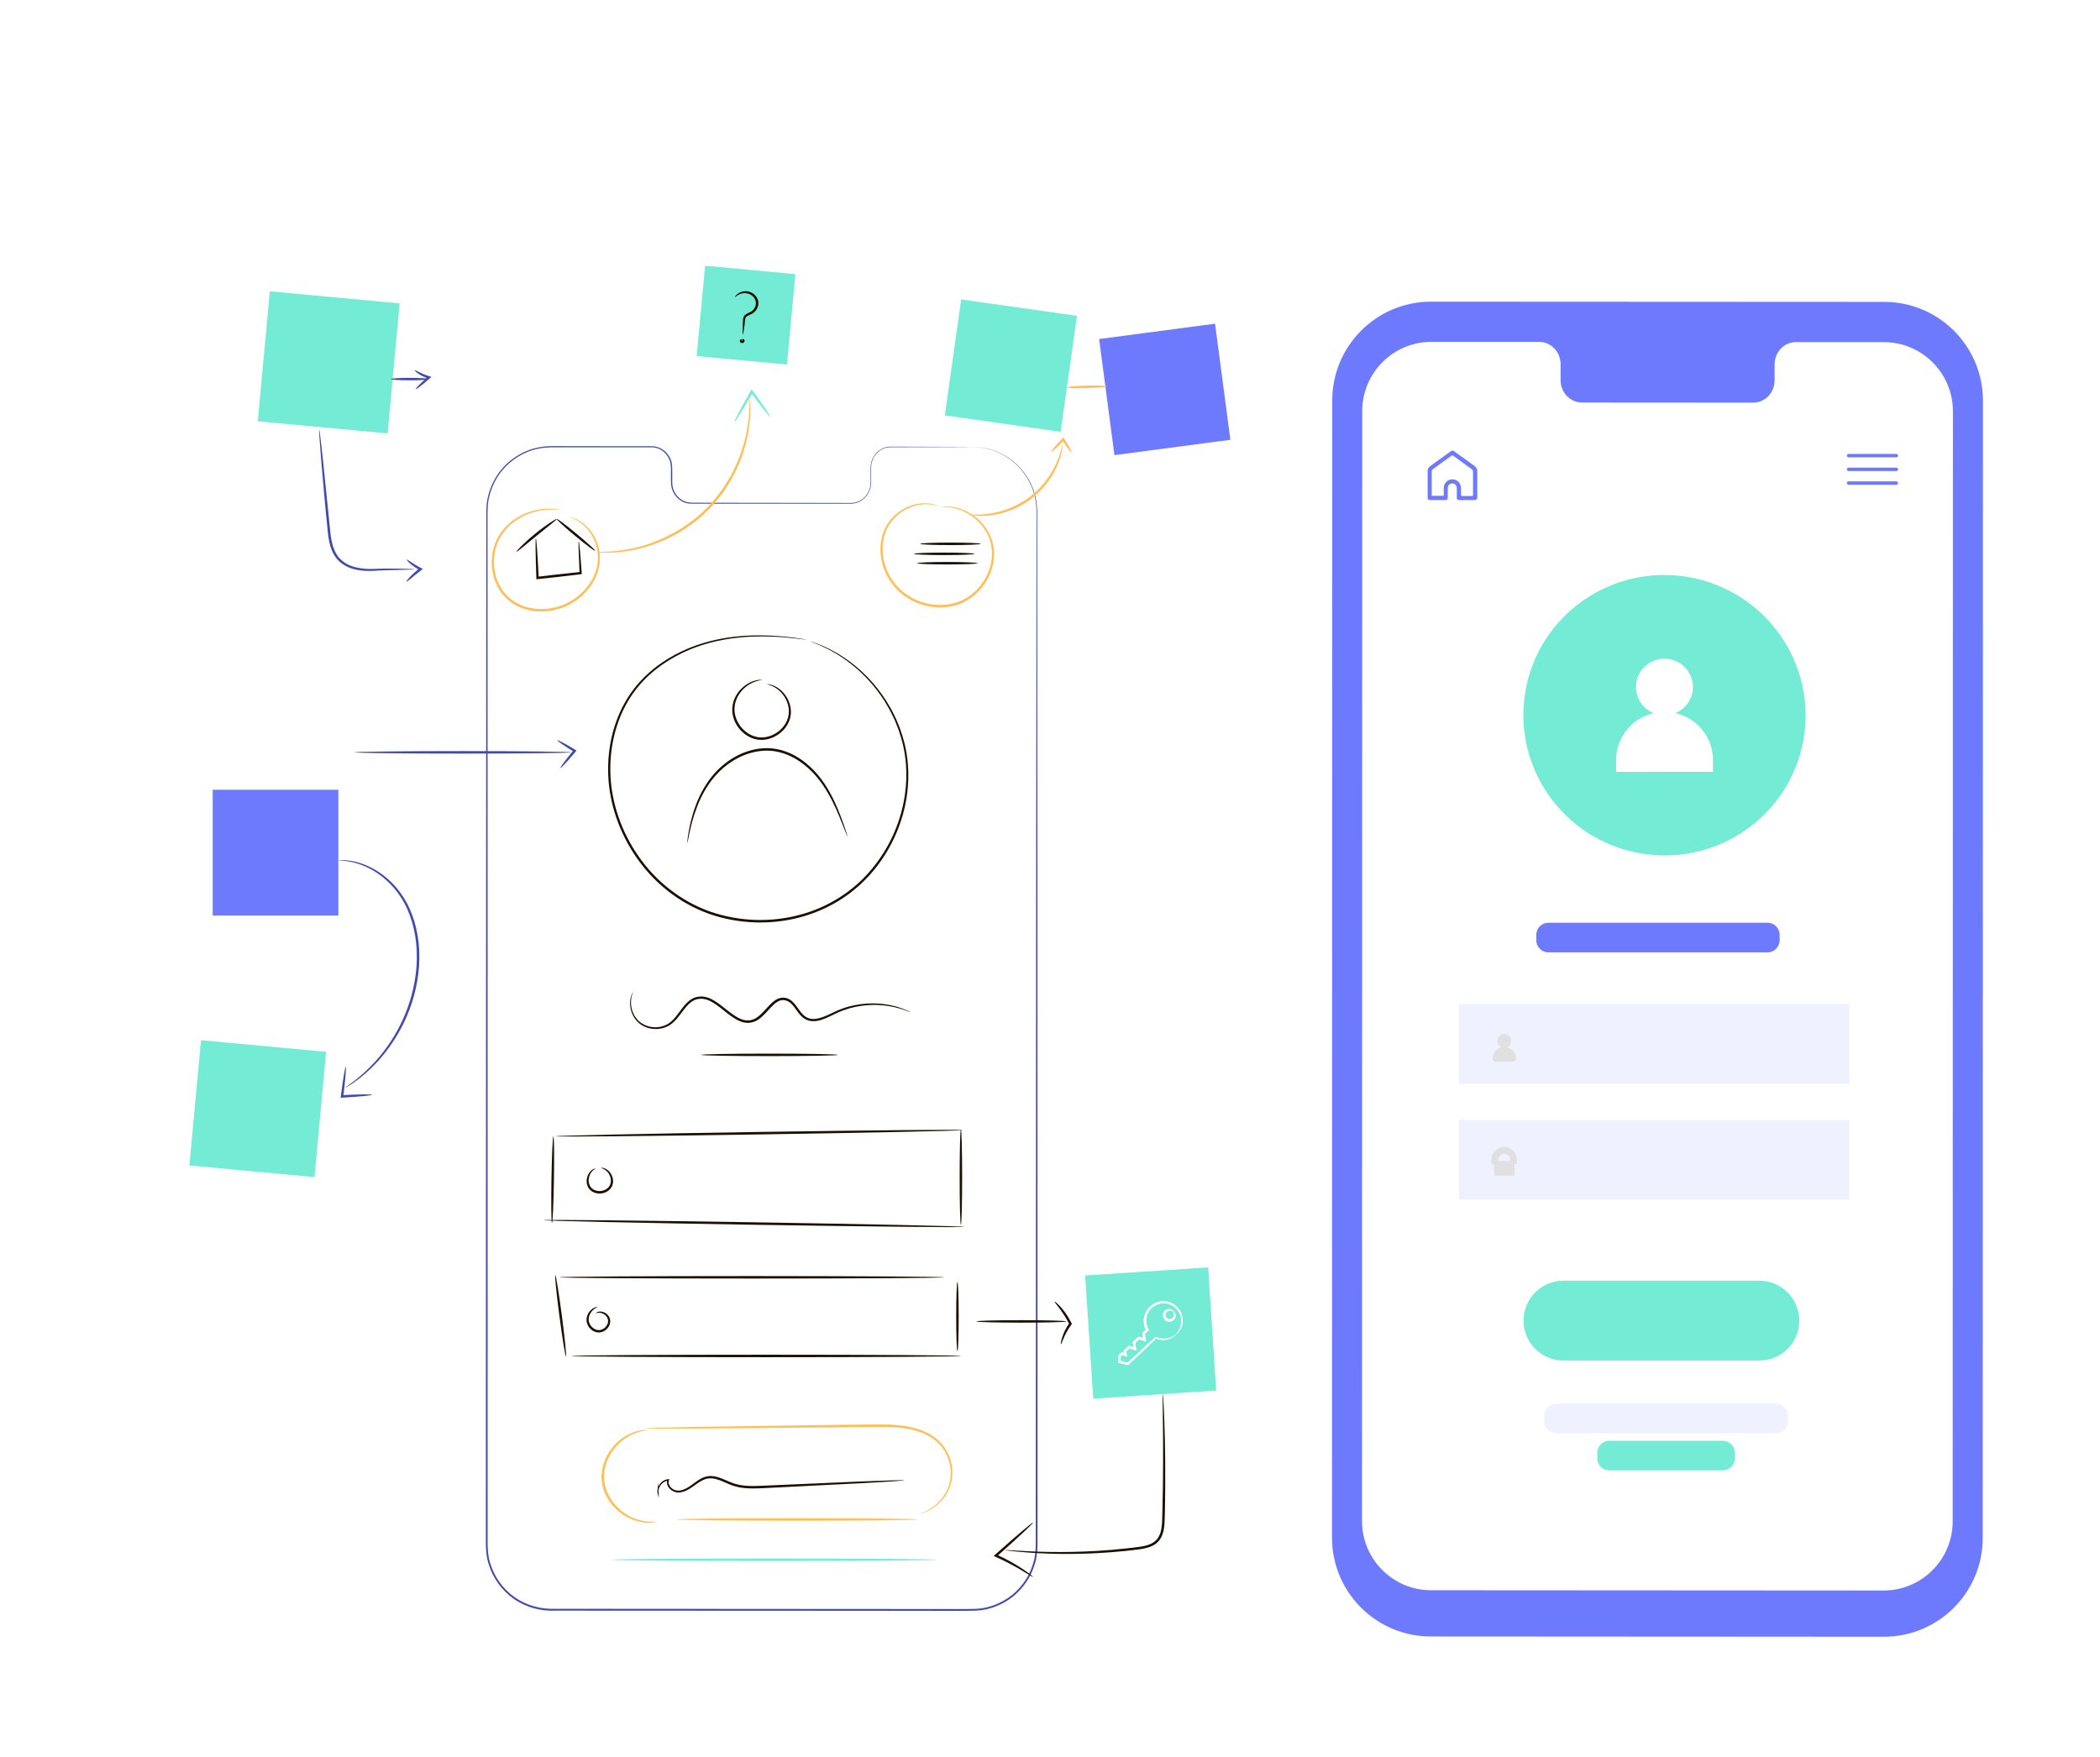 <?xml version="1.0" encoding="UTF-8"?>
<svg width="594px" height="497px" viewBox="0 0 594 497" version="1.1" xmlns="http://www.w3.org/2000/svg" xmlns:xlink="http://www.w3.org/1999/xlink">
    <title>ui-ux</title>
    <defs>
        <filter x="-11.4%" y="-14.1%" width="122.8%" height="128.2%" filterUnits="objectBoundingBox" id="filter-1">
            <feOffset dx="10" dy="10" in="SourceAlpha" result="shadowOffsetOuter1"></feOffset>
            <feGaussianBlur stdDeviation="10" in="shadowOffsetOuter1" result="shadowBlurOuter1"></feGaussianBlur>
            <feColorMatrix values="0 0 0 0 0   0 0 0 0 0   0 0 0 0 0  0 0 0 0.15 0" type="matrix" in="shadowBlurOuter1" result="shadowMatrixOuter1"></feColorMatrix>
            <feMerge>
                <feMergeNode in="shadowMatrixOuter1"></feMergeNode>
                <feMergeNode in="SourceGraphic"></feMergeNode>
            </feMerge>
        </filter>
        <filter id="filter-2">
            <feColorMatrix in="SourceGraphic" type="matrix" values="0 0 0 0 1 0 0 0 0 1 0 0 0 0 1 0 0 0 1 0"></feColorMatrix>
        </filter>
        <filter id="filter-3">
            <feColorMatrix in="SourceGraphic" type="matrix" values="0 0 0 0 1 0 0 0 0 1 0 0 0 0 1 0 0 0 1 0"></feColorMatrix>
        </filter>
        <filter id="filter-4">
            <feColorMatrix in="SourceGraphic" type="matrix" values="0 0 0 0 0.255 0 0 0 0 0.294 0 0 0 0 0.678 0 0 0 1 0"></feColorMatrix>
        </filter>
        <filter id="filter-5">
            <feColorMatrix in="SourceGraphic" type="matrix" values="0 0 0 0 0.255 0 0 0 0 0.294 0 0 0 0 0.678 0 0 0 1 0"></feColorMatrix>
        </filter>
        <filter id="filter-6">
            <feColorMatrix in="SourceGraphic" type="matrix" values="0 0 0 0 0.255 0 0 0 0 0.294 0 0 0 0 0.678 0 0 0 1 0"></feColorMatrix>
        </filter>
        <filter id="filter-7">
            <feColorMatrix in="SourceGraphic" type="matrix" values="0 0 0 0 0.255 0 0 0 0 0.294 0 0 0 0 0.678 0 0 0 1 0"></feColorMatrix>
        </filter>
        <filter id="filter-8">
            <feColorMatrix in="SourceGraphic" type="matrix" values="0 0 0 0 0.255 0 0 0 0 0.294 0 0 0 0 0.678 0 0 0 1 0"></feColorMatrix>
        </filter>
        <filter id="filter-9">
            <feColorMatrix in="SourceGraphic" type="matrix" values="0 0 0 0 0.455 0 0 0 0 0.922 0 0 0 0 0.835 0 0 0 1 0"></feColorMatrix>
        </filter>
        <filter id="filter-10">
            <feColorMatrix in="SourceGraphic" type="matrix" values="0 0 0 0 0.255 0 0 0 0 0.294 0 0 0 0 0.678 0 0 0 1 0"></feColorMatrix>
        </filter>
        <filter id="filter-11">
            <feColorMatrix in="SourceGraphic" type="matrix" values="0 0 0 0 1 0 0 0 0 1 0 0 0 0 1 0 0 0 1 0"></feColorMatrix>
        </filter>
        <filter id="filter-12">
            <feColorMatrix in="SourceGraphic" type="matrix" values="0 0 0 0 0.255 0 0 0 0 0.294 0 0 0 0 0.678 0 0 0 1 0"></feColorMatrix>
        </filter>
        <filter id="filter-13">
            <feColorMatrix in="SourceGraphic" type="matrix" values="0 0 0 0 0.255 0 0 0 0 0.294 0 0 0 0 0.678 0 0 0 1 0"></feColorMatrix>
        </filter>
        <filter id="filter-14">
            <feColorMatrix in="SourceGraphic" type="matrix" values="0 0 0 0 0.455 0 0 0 0 0.922 0 0 0 0 0.835 0 0 0 1 0"></feColorMatrix>
        </filter>
        <filter id="filter-15">
            <feColorMatrix in="SourceGraphic" type="matrix" values="0 0 0 0 0.455 0 0 0 0 0.922 0 0 0 0 0.835 0 0 0 1 0"></feColorMatrix>
        </filter>
    </defs>
    <g id="Home" stroke="none" stroke-width="1" fill="none" fill-rule="evenodd">
        <g id="Desktop-HD-Copy-6" transform="translate(-745, -2198)">
            <g id="ui-ux" filter="url(#filter-1)" transform="translate(788, 2241)">
                <g id="Device" transform="translate(323, 32)">
                    <path d="M156.892,378.039 L28.684,377.962 C13.261,377.951 0.768,365.435 0.768,350.008 L0.834,28.294 C0.834,12.856 13.349,0.341 28.783,0.341 L156.98,0.407 C172.403,0.418 184.896,12.933 184.896,28.371 L184.83,350.085 C184.83,365.534 172.315,378.039 156.892,378.039 Z" id="Path" fill="#6D7AFD" fill-rule="nonzero"></path>
                    <path d="M156.848,11.79 L131.995,11.779 C128.657,11.779 125.957,14.603 125.957,18.086 L125.957,22.602 C125.957,26.085 123.256,28.92 119.919,28.909 L71.464,28.876 C68.127,28.876 65.426,26.041 65.426,22.558 L65.426,18.042 C65.426,14.559 62.726,11.724 59.389,11.724 L50.651,11.724 L28.893,11.713 C18.091,11.702 9.32,20.47 9.32,31.283 L9.254,345.306 C9.254,356.118 18.003,364.886 28.805,364.886 L156.76,364.963 C167.562,364.974 176.322,356.206 176.333,345.394 L176.399,31.37 C176.399,20.558 167.65,11.79 156.848,11.79 Z" id="Path" fill="#FFFFFF" fill-rule="nonzero"></path>
                    <g id="Group" transform="translate(27.444, 41.754)">
                        <rect id="Rectangle" fill="#EFF1FF" fill-rule="nonzero" x="9.243" y="157.303" width="110.446" height="22.58"></rect>
                        <rect id="Rectangle" fill="#EFF1FF" fill-rule="nonzero" x="9.243" y="190.069" width="110.446" height="22.58"></rect>
                        <path d="M94.21,258.15 L38.773,258.15 C32.549,258.15 27.488,253.095 27.488,246.854 L27.488,246.854 C27.488,240.613 32.538,235.559 38.773,235.559 L94.21,235.559 C100.445,235.559 105.495,240.613 105.495,246.854 L105.495,246.854 C105.495,253.095 100.445,258.15 94.21,258.15 Z" id="Path" fill="#74EBD5" fill-rule="nonzero"></path>
                        <g filter="url(#filter-2)">
                            <g transform="translate(18.662, 164.818)">
                                <path d="M5.829,8.746 L0.955,8.746 C0.472,8.746 0.088,8.362 0.088,7.878 L0.088,7.878 C0.088,6.076 1.548,4.626 3.337,4.626 L3.447,4.626 C5.247,4.626 6.696,6.087 6.696,7.878 L6.696,7.878 C6.696,8.362 6.312,8.746 5.829,8.746 Z" id="Path" fill="#E0E0E0" fill-rule="nonzero"></path>
                                <path d="M5.335,2.912 C5.335,3.989 4.468,4.857 3.392,4.857 C2.316,4.857 1.449,3.989 1.449,2.912 C1.449,1.835 2.316,0.967 3.392,0.967 C4.468,0.967 5.335,1.835 5.335,2.912 Z" id="Path" fill="#E0E0E0" fill-rule="nonzero"></path>
                            </g>
                        </g>
                        <g filter="url(#filter-3)">
                            <g transform="translate(17.564, 197.683)">
                                <rect id="Rectangle" fill="#E0E0E0" fill-rule="nonzero" x="1.581" y="4.032" width="5.818" height="4.12"></rect>
                                <path d="M8.058,4.911 L6.104,4.911 L6.104,3.637 C6.104,2.725 5.368,1.989 4.457,1.989 C3.546,1.989 2.81,2.725 2.81,3.637 L2.81,4.911 L0.856,4.911 L0.856,3.637 C0.856,1.648 2.47,0.033 4.457,0.033 C6.444,0.033 8.058,1.648 8.058,3.637 L8.058,4.911 Z" id="Path" fill="#E0E0E0" fill-rule="nonzero"></path>
                            </g>
                        </g>
                        <path d="M14.414,10.23 C14.414,11.46 14.414,12.702 14.414,13.933 C14.414,14.493 14.194,14.713 13.645,14.713 C12.218,14.713 10.791,14.713 9.364,14.713 C8.837,14.713 8.628,14.493 8.628,13.977 C8.628,13.087 8.639,12.186 8.617,11.296 C8.595,10.318 7.673,9.724 6.795,10.131 C6.29,10.362 6.071,10.79 6.071,11.34 C6.071,12.186 6.071,13.021 6.071,13.867 C6.071,14.537 5.884,14.713 5.214,14.713 C3.864,14.713 2.514,14.713 1.164,14.713 C0.571,14.713 0.373,14.526 0.373,13.933 C0.373,11.493 0.373,9.054 0.373,6.615 C0.373,5.955 0.615,5.45 1.153,5.065 C3.085,3.681 4.995,2.285 6.927,0.901 C7.278,0.648 7.498,0.648 7.86,0.901 C9.781,2.285 11.702,3.681 13.634,5.065 C14.172,5.45 14.425,5.955 14.414,6.615 C14.403,7.823 14.414,9.021 14.414,10.23 Z M1.537,13.504 C2.679,13.504 3.787,13.504 4.929,13.504 C4.929,12.757 4.918,12.043 4.929,11.318 C4.94,9.922 6.016,8.845 7.366,8.845 C8.716,8.845 9.792,9.922 9.814,11.318 C9.825,11.933 9.836,12.559 9.814,13.174 C9.803,13.471 9.88,13.581 10.198,13.57 C11.076,13.548 11.966,13.559 12.844,13.559 C12.954,13.559 13.074,13.548 13.217,13.537 C13.217,13.372 13.217,13.24 13.217,13.098 C13.217,10.988 13.206,8.878 13.217,6.769 C13.217,6.395 13.107,6.153 12.8,5.944 C11.054,4.692 9.32,3.428 7.575,2.154 C7.421,2.044 7.311,2.033 7.157,2.143 C5.401,3.417 3.634,4.692 1.877,5.955 C1.625,6.131 1.515,6.34 1.526,6.648 C1.537,8.812 1.526,10.977 1.526,13.131 C1.537,13.262 1.537,13.372 1.537,13.504 Z" id="Shape" fill="#6D7AFD" fill-rule="nonzero"></path>
                        <path d="M132.961,2.626 L119.436,2.626 C119.173,2.626 118.953,2.406 118.953,2.143 L118.953,2.143 C118.953,1.879 119.173,1.659 119.436,1.659 L132.961,1.659 C133.224,1.659 133.444,1.879 133.444,2.143 L133.444,2.143 C133.433,2.406 133.224,2.626 132.961,2.626 Z" id="Path" fill="#6D7AFD" fill-rule="nonzero"></path>
                        <path d="M132.961,6.505 L119.436,6.505 C119.173,6.505 118.953,6.285 118.953,6.021 L118.953,6.021 C118.953,5.758 119.173,5.538 119.436,5.538 L132.961,5.538 C133.224,5.538 133.444,5.758 133.444,6.021 L133.444,6.021 C133.433,6.285 133.224,6.505 132.961,6.505 Z" id="Path" fill="#6D7AFD" fill-rule="nonzero"></path>
                        <path d="M132.961,10.384 L119.436,10.384 C119.173,10.384 118.953,10.164 118.953,9.9 L118.953,9.9 C118.953,9.636 119.173,9.417 119.436,9.417 L132.961,9.417 C133.224,9.417 133.444,9.636 133.444,9.9 L133.444,9.9 C133.433,10.164 133.224,10.384 132.961,10.384 Z" id="Path" fill="#6D7AFD" fill-rule="nonzero"></path>
                    </g>
                    <path d="M123.959,184.421 L61.969,184.421 C60.08,184.421 58.544,182.883 58.544,180.993 L58.544,179.476 C58.544,177.586 60.08,176.048 61.969,176.048 L123.959,176.048 C125.847,176.048 127.384,177.586 127.384,179.476 L127.384,180.993 C127.384,182.872 125.836,184.421 123.959,184.421 Z" id="Path" fill="#6D7AFD" fill-rule="nonzero"></path>
                    <path d="M111.302,330.966 L79.214,330.966 C77.326,330.966 75.789,329.428 75.789,327.538 L75.789,326.022 C75.789,324.132 77.326,322.594 79.214,322.594 L111.302,322.594 C113.19,322.594 114.727,324.132 114.727,326.022 L114.727,327.538 C114.727,329.428 113.19,330.966 111.302,330.966 Z" id="Path" fill="#74EBD5" fill-rule="nonzero"></path>
                    <path d="M126.308,320.484 L64.219,320.484 C62.331,320.484 60.794,318.946 60.794,317.056 L60.794,315.539 C60.794,313.649 62.331,312.111 64.219,312.111 L126.319,312.111 C128.207,312.111 129.744,313.649 129.744,315.539 L129.744,317.056 C129.733,318.935 128.196,320.484 126.308,320.484 Z" id="Path" fill="#EFF1FF" fill-rule="nonzero"></path>
                </g>
                <g id="Prototyping" transform="translate(0, 22)">
                    <g id="Group" transform="translate(83.527, 50.631)">
                        <g>
                            <g fill-rule="nonzero" id="Path">
                                <path d="M138.545,0.814 L115.4,0.792 C112.3,0.792 109.783,3.423 109.783,6.67 L109.783,10.875 C109.783,14.122 107.267,16.752 104.167,16.752 L59.052,16.73 C55.952,16.73 53.436,14.089 53.436,10.842 L53.436,6.637 C53.436,3.39 50.919,0.748 47.819,0.748 L39.675,0.748 L19.42,0.737 C9.364,0.726 1.198,8.893 1.198,18.975 L1.143,311.521 C1.143,321.592 9.287,329.759 19.343,329.759 L138.48,329.825 C148.536,329.836 156.702,321.669 156.702,311.587 L156.757,19.041 C156.746,8.981 148.602,0.814 138.545,0.814 Z" fill="#FFFFFF"></path>
                                <path d="M138.545,0.814 C138.545,0.814 138.754,0.814 139.172,0.837 C139.579,0.881 140.216,0.825 141.018,0.98 C142.634,1.167 145.085,1.695 147.854,3.346 C149.25,4.138 150.668,5.272 152.009,6.714 C153.35,8.167 154.592,9.983 155.482,12.162 C156.383,14.331 156.867,16.862 156.845,19.57 C156.845,22.266 156.856,25.128 156.856,28.166 C156.867,52.469 156.889,87.624 156.921,131.067 C156.932,174.51 156.932,226.242 156.943,283.685 C156.943,290.862 156.943,298.137 156.943,305.489 C156.943,307.327 156.943,309.177 156.943,311.026 C156.921,312.875 156.801,314.79 156.251,316.584 C155.724,318.389 154.976,320.15 153.921,321.724 C152.866,323.298 151.591,324.718 150.129,325.94 C147.173,328.317 143.458,329.836 139.612,330.023 C135.798,330.133 132.006,330.056 128.171,330.078 C120.51,330.078 112.784,330.067 104.981,330.067 C89.374,330.056 73.493,330.056 57.381,330.045 C49.325,330.045 41.203,330.034 33.037,330.034 C28.949,330.034 24.849,330.034 20.739,330.023 C16.607,330.232 12.331,329.143 8.88,326.743 C5.418,324.366 2.858,320.756 1.66,316.76 C1.022,314.768 0.901,312.644 0.901,310.585 C0.901,308.527 0.901,306.48 0.901,304.433 C0.901,296.244 0.901,288.121 0.912,280.042 C0.912,263.895 0.923,247.991 0.923,232.361 C0.934,201.102 0.945,170.944 0.956,142.217 C0.967,113.489 0.978,86.193 1,60.647 C1.011,47.879 1.011,35.54 1.022,23.686 C1.022,22.2 1.022,20.726 1.022,19.262 C1.033,18.524 1.088,17.787 1.121,17.049 C1.253,16.323 1.308,15.585 1.495,14.881 C2.165,12.03 3.484,9.356 5.33,7.154 C7.188,4.964 9.518,3.236 12.089,2.102 C14.65,0.947 17.464,0.539 20.189,0.571 C25.608,0.583 30.905,0.583 36.06,0.594 C38.642,0.594 41.181,0.605 43.698,0.605 C44.951,0.605 46.204,0.605 47.435,0.605 C48.688,0.539 49.996,0.892 51.018,1.607 C52.051,2.333 52.842,3.368 53.249,4.535 C53.71,5.701 53.6,6.967 53.622,8.134 C53.622,8.728 53.622,9.323 53.622,9.906 C53.622,10.5 53.6,11.084 53.677,11.645 C53.82,12.779 54.293,13.857 55.04,14.694 C55.765,15.552 56.755,16.158 57.821,16.422 C58.359,16.554 58.898,16.598 59.458,16.587 C60.019,16.587 60.579,16.587 61.14,16.587 C63.371,16.587 65.558,16.598 67.712,16.598 C76.329,16.609 84.341,16.62 91.726,16.631 C95.419,16.642 98.947,16.642 102.31,16.653 C103.145,16.642 103.992,16.686 104.794,16.62 C105.596,16.532 106.354,16.257 107.025,15.839 C108.366,15.002 109.267,13.626 109.575,12.162 C109.74,11.436 109.718,10.687 109.718,9.95 C109.718,9.213 109.718,8.486 109.718,7.771 C109.729,7.055 109.685,6.34 109.816,5.646 C109.937,4.953 110.168,4.293 110.509,3.687 C111.168,2.488 112.234,1.585 113.421,1.112 C114.619,0.594 115.894,0.748 117.037,0.726 C121.708,0.737 125.654,0.748 128.852,0.759 C132.039,0.77 134.479,0.781 136.117,0.792 C137.71,0.792 138.545,0.814 138.545,0.814 C138.545,0.814 137.71,0.837 136.073,0.837 C134.435,0.837 131.995,0.848 128.808,0.859 C125.61,0.859 121.664,0.87 116.993,0.881 C115.828,0.903 114.586,0.759 113.432,1.266 C112.289,1.717 111.256,2.609 110.619,3.775 C110.3,4.359 110.069,4.997 109.959,5.668 C109.838,6.34 109.882,7.044 109.871,7.76 C109.871,8.475 109.871,9.202 109.871,9.939 C109.871,10.665 109.904,11.436 109.729,12.195 C109.41,13.703 108.476,15.134 107.091,16.004 C106.398,16.444 105.607,16.73 104.772,16.829 C103.926,16.906 103.112,16.851 102.266,16.862 C98.903,16.862 95.364,16.862 91.682,16.862 C84.297,16.862 76.285,16.862 67.668,16.873 C65.514,16.873 63.327,16.873 61.096,16.873 C60.535,16.873 59.975,16.873 59.414,16.873 C58.854,16.884 58.26,16.851 57.7,16.708 C56.568,16.433 55.524,15.784 54.754,14.881 C53.974,13.989 53.468,12.856 53.315,11.667 C53.238,11.062 53.26,10.467 53.249,9.884 C53.249,9.29 53.249,8.706 53.249,8.112 C53.238,6.923 53.337,5.723 52.897,4.623 C52.512,3.511 51.754,2.532 50.787,1.849 C49.809,1.167 48.611,0.848 47.391,0.914 C46.149,0.914 44.907,0.914 43.654,0.914 C41.137,0.914 38.598,0.914 36.016,0.914 C30.861,0.914 25.564,0.914 20.145,0.914 C17.453,0.881 14.716,1.288 12.199,2.421 C9.694,3.533 7.408,5.239 5.583,7.385 C3.781,9.543 2.495,12.162 1.835,14.958 C1.649,15.651 1.594,16.378 1.473,17.082 C1.44,17.809 1.385,18.524 1.374,19.251 C1.374,20.715 1.374,22.189 1.374,23.675 C1.374,35.529 1.374,47.868 1.385,60.636 C1.385,86.182 1.385,113.478 1.396,142.206 C1.396,170.933 1.396,201.091 1.396,232.35 C1.396,247.98 1.396,263.884 1.396,280.031 C1.396,288.099 1.396,296.233 1.396,304.422 C1.396,306.469 1.396,308.516 1.396,310.574 C1.396,312.622 1.506,314.647 2.132,316.595 C3.297,320.48 5.781,323.992 9.155,326.303 C12.529,328.636 16.629,329.693 20.728,329.495 C24.838,329.495 28.938,329.495 33.026,329.506 C41.192,329.506 49.314,329.517 57.37,329.517 C73.482,329.528 89.363,329.539 104.97,329.55 C112.773,329.561 120.51,329.561 128.16,329.561 C131.984,329.539 135.82,329.627 139.579,329.517 C143.326,329.33 146.931,327.855 149.811,325.543 C151.239,324.355 152.481,322.968 153.503,321.438 C154.537,319.908 155.262,318.191 155.767,316.43 C156.317,314.669 156.427,312.831 156.449,310.993 C156.449,309.144 156.449,307.305 156.449,305.456 C156.449,298.104 156.46,290.829 156.46,283.652 C156.493,226.209 156.526,174.477 156.548,131.034 C156.592,87.591 156.625,52.436 156.647,28.133 C156.647,25.095 156.658,22.233 156.658,19.537 C156.691,16.851 156.218,14.342 155.328,12.195 C154.449,10.038 153.229,8.233 151.91,6.78 C150.58,5.338 149.184,4.205 147.799,3.412 C145.063,1.761 142.623,1.222 141.018,1.013 C140.216,0.848 139.59,0.892 139.183,0.848 C138.754,0.825 138.545,0.814 138.545,0.814 Z" fill="#414BAD"></path>
                            </g>
                            <g filter="url(#filter-4)">
                                <g transform="translate(121.895, 27.517)">
                                    <path d="M18.992,0.704 C18.992,0.903 15.156,1.057 10.419,1.057 C5.682,1.057 1.847,0.903 1.847,0.704 C1.847,0.506 5.682,0.352 10.419,0.352 C15.156,0.352 18.992,0.506 18.992,0.704 Z" id="Path" fill="#1E0F00" fill-rule="nonzero"></path>
                                    <path d="M17.233,3.533 C17.233,3.731 13.397,3.885 8.661,3.885 C3.924,3.885 0.088,3.731 0.088,3.533 C0.088,3.335 3.924,3.181 8.661,3.181 C13.386,3.181 17.233,3.346 17.233,3.533 Z" id="Path" fill="#1E0F00" fill-rule="nonzero"></path>
                                    <path d="M18.112,6.186 C18.112,6.384 14.277,6.538 9.54,6.538 C4.803,6.538 0.967,6.384 0.967,6.186 C0.967,5.988 4.803,5.834 9.54,5.834 C14.277,5.845 18.112,5.999 18.112,6.186 Z" id="Path" fill="#1E0F00" fill-rule="nonzero"></path>
                                </g>
                            </g>
                            <g filter="url(#filter-5)">
                                <g transform="translate(35.169, 53.933)">
                                    <path d="M57.447,1.871 C57.447,1.871 57.667,1.926 58.084,2.069 C58.535,2.223 59.151,2.443 59.942,2.719 C60.744,3.049 61.722,3.478 62.876,4.017 C63.986,4.623 65.305,5.283 66.668,6.208 C69.427,8.002 72.592,10.566 75.636,14.144 C77.12,15.96 78.637,17.974 79.933,20.296 C80.637,21.43 81.197,22.685 81.813,23.939 C82.34,25.238 82.934,26.559 83.351,27.979 C85.242,33.581 85.813,40.251 84.56,47.097 C83.319,53.933 80.23,60.977 75.175,66.975 C72.647,69.969 69.624,72.677 66.173,74.878 C62.722,77.091 58.843,78.786 54.743,79.908 C46.534,82.143 37.324,81.933 28.795,78.94 C20.266,75.88 13.112,70.002 8.309,62.98 C3.451,55.969 0.736,47.89 0.363,40.053 C-0.011,32.227 1.802,24.688 5.352,18.678 C8.88,12.614 14.123,8.376 19.31,5.613 C24.531,2.829 29.784,1.453 34.4,0.781 C39.038,0.11 43.083,0.11 46.369,0.253 C52.941,0.616 56.502,1.42 56.502,1.42 C56.502,1.42 56.271,1.409 55.831,1.354 C55.359,1.299 54.71,1.222 53.875,1.112 C52.161,0.914 49.622,0.638 46.347,0.517 C43.072,0.418 39.049,0.462 34.444,1.167 C29.861,1.871 24.674,3.269 19.53,6.054 C14.419,8.816 9.276,13.01 5.836,18.975 C2.374,24.897 0.604,32.316 0.989,40.02 C1.374,47.725 4.066,55.694 8.858,62.584 C13.595,69.496 20.629,75.263 29.015,78.268 C37.4,81.218 46.468,81.427 54.546,79.237 C62.656,77.091 69.723,72.468 74.669,66.557 C79.67,60.669 82.725,53.734 83.978,46.998 C85.242,40.251 84.714,33.68 82.868,28.133 C82.461,26.724 81.879,25.425 81.373,24.127 C80.758,22.883 80.219,21.639 79.527,20.505 C78.263,18.194 76.779,16.191 75.317,14.386 C72.328,10.82 69.218,8.244 66.492,6.428 C65.151,5.492 63.854,4.821 62.755,4.194 C61.623,3.643 60.656,3.192 59.865,2.84 C59.085,2.532 58.469,2.3 58.03,2.135 C57.645,1.981 57.447,1.871 57.447,1.871 Z" id="Path" fill="#1E0F00" fill-rule="nonzero"></path>
                                    <g transform="translate(21.981, 12.107)" fill="#1E0F00" fill-rule="nonzero" id="Path">
                                        <path d="M46.061,45.017 C46.039,45.028 45.929,44.786 45.742,44.335 C45.533,43.806 45.27,43.135 44.94,42.332 C44.248,40.592 43.291,38.05 41.797,35.067 C40.302,32.106 38.247,28.628 34.994,25.69 C33.378,24.226 31.466,22.905 29.301,21.969 C27.124,21.056 24.685,20.527 22.19,20.726 C17.156,21.056 12.76,23.653 9.683,26.702 C6.594,29.817 4.726,33.405 3.528,36.487 C2.319,39.591 1.715,42.243 1.319,44.071 C1.143,44.929 1.011,45.623 0.89,46.184 C0.791,46.668 0.736,46.921 0.714,46.921 C0.692,46.921 0.704,46.657 0.758,46.162 C0.802,45.667 0.901,44.951 1.055,44.016 C1.374,42.166 1.901,39.481 3.066,36.311 C4.231,33.163 6.078,29.476 9.232,26.24 C12.375,23.092 16.892,20.373 22.146,20.021 C24.75,19.823 27.322,20.373 29.575,21.331 C31.828,22.31 33.796,23.686 35.433,25.205 C38.752,28.254 40.797,31.831 42.247,34.847 C43.687,37.896 44.577,40.471 45.193,42.232 C45.467,43.058 45.687,43.74 45.863,44.28 C46.017,44.764 46.083,45.017 46.061,45.017 Z"></path>
                                        <path d="M23.245,1.871 C23.245,1.849 23.421,1.86 23.739,1.904 C24.069,1.937 24.542,2.058 25.124,2.3 C26.278,2.752 27.883,3.841 29.004,5.834 C29.553,6.824 29.982,8.035 30.037,9.378 C30.092,10.72 29.762,12.195 28.949,13.494 C27.41,16.059 24.102,18.084 20.552,17.556 C17.013,16.95 14.485,14.055 13.727,11.161 C13.309,9.697 13.386,8.2 13.749,6.912 C14.123,5.624 14.793,4.535 15.529,3.676 C17.024,1.959 18.761,1.156 19.959,0.859 C20.563,0.693 21.047,0.638 21.376,0.638 C21.706,0.627 21.871,0.638 21.871,0.66 C21.882,0.726 21.19,0.748 20.036,1.123 C18.893,1.497 17.277,2.333 15.914,4.006 C15.244,4.843 14.639,5.878 14.321,7.077 C14.013,8.277 13.958,9.653 14.365,10.996 C15.09,13.67 17.475,16.334 20.673,16.873 C23.882,17.357 26.971,15.519 28.41,13.164 C29.169,11.986 29.487,10.643 29.465,9.411 C29.432,8.167 29.07,7.022 28.575,6.076 C27.575,4.172 26.102,3.06 25.025,2.554 C23.926,2.014 23.234,1.948 23.245,1.871 Z"></path>
                                    </g>
                                </g>
                            </g>
                            <g filter="url(#filter-6)">
                                <g transform="translate(41.665, 154.093)">
                                    <path d="M79.329,6.615 C79.318,6.637 78.999,6.527 78.395,6.285 C77.79,6.054 76.889,5.734 75.702,5.426 C73.339,4.81 69.767,4.194 65.426,4.832 C63.261,5.129 60.931,5.756 58.601,6.824 C57.436,7.352 56.249,8.002 54.93,8.508 C53.633,9.003 52.117,9.422 50.578,9.003 C47.281,8.145 46.786,3.808 43.819,3.247 C42.368,2.939 41.038,4.006 39.961,5.162 C38.84,6.318 37.796,7.672 36.346,8.684 C35.62,9.202 34.752,9.488 33.862,9.631 C32.971,9.686 32.07,9.576 31.279,9.246 C29.674,8.618 28.366,7.584 27.114,6.604 C25.872,5.613 24.674,4.612 23.388,3.863 C22.124,3.104 20.695,2.642 19.354,2.895 C17.98,3.071 16.881,3.995 16.002,4.997 C15.112,6.01 14.365,7.143 13.529,8.156 C12.705,9.169 11.738,10.104 10.606,10.643 C9.474,11.194 8.276,11.414 7.133,11.392 C4.847,11.348 2.869,10.291 1.726,8.882 C0.583,7.474 0.143,5.911 0.055,4.667 C-0.055,3.412 0.198,2.443 0.407,1.827 C0.627,1.211 0.835,0.925 0.835,0.925 C0.945,0.947 0.099,2.19 0.319,4.645 C0.44,5.845 0.901,7.319 2.011,8.629 C3.11,9.928 4.979,10.875 7.122,10.897 C8.188,10.897 9.309,10.676 10.342,10.159 C11.386,9.642 12.265,8.783 13.057,7.782 C13.859,6.791 14.595,5.657 15.519,4.59 C16.431,3.544 17.651,2.476 19.222,2.267 C20.772,1.97 22.377,2.499 23.707,3.291 C25.058,4.083 26.278,5.096 27.52,6.076 C28.762,7.044 30.037,8.046 31.499,8.607 C32.224,8.904 32.993,8.992 33.763,8.948 C34.521,8.816 35.268,8.585 35.928,8.112 C37.247,7.187 38.28,5.878 39.434,4.678 C40.016,4.083 40.621,3.489 41.379,3.06 C42.115,2.62 43.05,2.399 43.918,2.576 C44.797,2.697 45.566,3.203 46.127,3.786 C46.709,4.37 47.16,5.019 47.6,5.646 C48.468,6.879 49.402,8.057 50.732,8.398 C52.04,8.761 53.447,8.42 54.7,7.947 C55.974,7.474 57.15,6.835 58.348,6.307 C60.744,5.228 63.14,4.623 65.349,4.348 C69.789,3.775 73.405,4.469 75.768,5.173 C76.955,5.536 77.845,5.9 78.439,6.164 C79.043,6.439 79.34,6.593 79.329,6.615 Z" id="Path" fill="#1E0F00" fill-rule="nonzero"></path>
                                    <path d="M58.843,18.7 C58.843,18.898 50.182,19.052 39.5,19.052 C28.817,19.052 20.157,18.898 20.157,18.7 C20.157,18.502 28.817,18.348 39.5,18.348 C50.171,18.348 58.843,18.502 58.843,18.7 Z" id="Path" fill="#1E0F00" fill-rule="nonzero"></path>
                                </g>
                            </g>
                            <g filter="url(#filter-7)">
                                <g transform="translate(16.486, 193.717)">
                                    <g fill="#1E0F00" fill-rule="nonzero" id="Path">
                                        <path d="M3.121,26.647 C2.923,26.647 2.858,21.155 2.967,14.386 C3.077,7.617 3.319,2.124 3.517,2.124 C3.715,2.124 3.781,7.617 3.671,14.397 C3.561,21.166 3.319,26.647 3.121,26.647 Z"></path>
                                        <path d="M119.763,27.737 C119.763,27.935 93.122,27.66 60.261,27.142 C27.399,26.614 0.769,26.042 0.769,25.844 C0.769,25.645 27.41,25.921 60.272,26.438 C93.133,26.966 119.763,27.55 119.763,27.737 Z"></path>
                                        <path d="M119.268,0.352 C119.268,0.55 93.507,1.101 61.733,1.585 C29.949,2.069 4.187,2.311 4.187,2.113 C4.187,1.915 29.938,1.365 61.722,0.881 C93.507,0.396 119.268,0.154 119.268,0.352 Z"></path>
                                        <path d="M118.785,27.142 C118.587,27.142 118.433,21.1 118.433,13.659 C118.433,6.208 118.587,0.176 118.785,0.176 C118.982,0.176 119.136,6.219 119.136,13.659 C119.136,21.1 118.982,27.142 118.785,27.142 Z"></path>
                                    </g>
                                    <path d="M17.024,11.051 C17.024,11.018 17.321,10.963 17.837,11.117 C18.343,11.26 19.057,11.678 19.629,12.46 C20.178,13.23 20.629,14.43 20.277,15.739 C19.948,17.071 18.596,18.106 17.101,18.282 C15.617,18.48 14.046,17.82 13.397,16.609 C12.727,15.431 12.87,14.155 13.211,13.263 C13.573,12.36 14.156,11.788 14.606,11.513 C15.068,11.238 15.376,11.216 15.376,11.249 C15.464,11.348 14.211,11.733 13.672,13.428 C13.419,14.232 13.375,15.343 13.947,16.268 C14.485,17.214 15.749,17.743 17.013,17.578 C18.277,17.424 19.365,16.598 19.651,15.552 C19.97,14.507 19.651,13.45 19.211,12.724 C18.277,11.227 16.969,11.172 17.024,11.051 Z" id="Path" fill="#1E0F00" fill-rule="nonzero"></path>
                                </g>
                            </g>
                            <g filter="url(#filter-8)">
                                <g transform="translate(19.783, 234.441)">
                                    <path d="M3.781,23.697 C3.594,23.719 2.759,18.59 1.923,12.228 C1.088,5.867 0.561,0.693 0.758,0.66 C0.945,0.638 1.78,5.767 2.616,12.129 C3.451,18.491 3.968,23.664 3.781,23.697 Z" id="Path" fill="#1E0F00" fill-rule="nonzero"></path>
                                    <path d="M110.663,1.277 C110.663,1.475 86.33,1.629 56.326,1.629 C26.311,1.629 1.989,1.475 1.989,1.277 C1.989,1.079 26.311,0.925 56.326,0.925 C86.33,0.936 110.663,1.09 110.663,1.277 Z" id="Path" fill="#1E0F00" fill-rule="nonzero"></path>
                                    <path d="M114.509,22.211 C114.312,22.211 114.158,17.82 114.158,12.404 C114.158,6.989 114.312,2.598 114.509,2.598 C114.707,2.598 114.861,6.989 114.861,12.404 C114.861,17.82 114.707,22.211 114.509,22.211 Z" id="Path" fill="#1E0F00" fill-rule="nonzero"></path>
                                    <path d="M115.488,23.532 C115.488,23.73 90.836,23.884 60.425,23.884 C30.015,23.884 5.363,23.73 5.363,23.532 C5.363,23.334 30.015,23.18 60.425,23.18 C90.836,23.18 115.488,23.334 115.488,23.532 Z" id="Path" fill="#1E0F00" fill-rule="nonzero"></path>
                                    <path d="M12.254,11.392 C12.232,11.37 12.441,11.15 12.958,11.018 C13.463,10.886 14.299,10.952 15.09,11.491 C15.475,11.766 15.87,12.162 16.101,12.702 C16.332,13.241 16.376,13.912 16.178,14.54 C15.804,15.773 14.562,16.917 12.98,16.895 C11.419,16.829 10.243,15.673 9.814,14.496 C9.342,13.263 9.705,12.03 10.221,11.271 C10.749,10.478 11.397,10.049 11.87,9.851 C12.342,9.642 12.628,9.631 12.639,9.675 C12.705,9.785 11.507,10.06 10.65,11.535 C10.243,12.25 10.001,13.285 10.419,14.276 C10.804,15.255 11.815,16.169 13.002,16.213 C14.189,16.257 15.244,15.332 15.562,14.364 C15.925,13.362 15.442,12.393 14.793,11.909 C14.156,11.403 13.441,11.271 12.991,11.304 C12.529,11.326 12.276,11.447 12.254,11.392 Z" id="Path" fill="#1E0F00" fill-rule="nonzero"></path>
                                </g>
                            </g>
                            <g filter="url(#filter-9)">
                                <g transform="translate(32.971, 277.267)">
                                    <path d="M16.057,27.595 C16.057,27.617 15.914,27.661 15.639,27.705 C15.365,27.738 14.947,27.859 14.408,27.859 C13.331,27.936 11.738,27.804 9.891,27.177 C8.045,26.561 5.99,25.35 4.209,23.468 C2.429,21.608 1,18.966 0.692,15.95 C0.451,12.923 1.374,10.073 2.781,7.904 C4.187,5.725 5.99,4.162 7.693,3.216 C9.397,2.258 10.935,1.84 12.013,1.719 C12.54,1.62 12.969,1.664 13.254,1.642 C13.54,1.642 13.683,1.653 13.683,1.675 C13.727,1.862 11.199,1.664 7.946,3.645 C6.341,4.613 4.638,6.154 3.33,8.257 C2.011,10.337 1.165,13.055 1.396,15.884 C1.693,18.713 3.022,21.222 4.693,23.028 C6.374,24.855 8.32,26.054 10.078,26.715 C13.617,28.058 16.068,27.408 16.057,27.595 Z" id="Path" fill="#FFBE56" fill-rule="nonzero"></path>
                                    <path d="M90.056,26.957 C90.056,27.155 74.812,27.309 56.018,27.309 C37.214,27.309 21.981,27.155 21.981,26.957 C21.981,26.759 37.214,26.605 56.018,26.605 C74.823,26.605 90.056,26.77 90.056,26.957 Z" id="Path" fill="#FFBE56" fill-rule="nonzero"></path>
                                    <path d="M90.77,25.262 C90.726,25.163 92.32,24.932 94.54,23.314 C95.639,22.51 96.859,21.31 97.848,19.648 C98.837,17.997 99.507,15.818 99.409,13.386 C99.31,10.975 98.474,8.301 96.617,6.132 C94.771,3.964 92.001,2.423 88.869,1.675 C85.736,0.893 82.307,0.739 78.768,0.761 C75.219,0.805 71.537,0.849 67.767,0.893 C52.721,1.025 39.093,1.146 29.158,1.234 C24.267,1.245 20.288,1.256 17.453,1.256 C16.123,1.245 15.057,1.234 14.266,1.223 C13.54,1.212 13.156,1.19 13.156,1.168 C13.156,1.146 13.54,1.113 14.266,1.08 C15.057,1.058 16.112,1.025 17.442,0.981 C20.277,0.926 24.256,0.838 29.147,0.739 C39.093,0.596 52.71,0.409 67.756,0.189 C71.526,0.145 75.208,0.112 78.757,0.079 C82.318,0.068 85.802,0.233 89.012,1.058 C92.221,1.851 95.122,3.469 97.046,5.769 C98.969,8.069 99.804,10.865 99.881,13.375 C99.947,15.906 99.211,18.174 98.156,19.858 C97.101,21.553 95.826,22.752 94.672,23.545 C93.518,24.337 92.507,24.767 91.814,24.998 C91.473,25.119 91.199,25.185 91.012,25.229 C90.869,25.262 90.77,25.273 90.77,25.262 Z" id="Path" fill="#FFBE56" fill-rule="nonzero"></path>
                                    <path d="M86.286,15.884 C86.286,15.906 86.011,15.95 85.484,15.994 C84.879,16.038 84.121,16.093 83.187,16.17 C81.098,16.291 78.241,16.468 74.735,16.677 C67.514,17.04 57.7,17.535 46.852,18.086 C43.731,18.24 40.533,18.372 37.664,17.348 C36.246,16.842 34.983,16.159 33.686,15.73 C32.4,15.279 31.07,15.158 29.894,15.587 C27.542,16.468 25.861,18.636 23.487,19.186 C21.146,19.99 18.508,17.777 19.31,15.708 L19.53,16.005 C18.486,16.071 17.651,16.754 17.211,17.48 C16.749,18.218 16.662,19.032 16.793,19.67 L16.53,19.703 C16.552,18.779 16.563,18.041 16.574,17.447 C16.596,16.93 16.618,16.666 16.64,16.666 C16.662,16.666 16.683,16.93 16.716,17.447 C16.738,18.03 16.771,18.779 16.804,19.703 L16.848,20.892 L16.541,19.737 C16.354,19.032 16.42,18.13 16.914,17.293 C17.387,16.479 18.288,15.686 19.508,15.565 L19.849,15.532 L19.717,15.862 C19.42,16.622 19.805,17.557 20.541,18.152 C21.277,18.779 22.322,18.955 23.366,18.658 C24.41,18.383 25.388,17.755 26.366,17.029 C27.355,16.313 28.377,15.477 29.696,14.993 C31.026,14.486 32.554,14.64 33.906,15.103 C35.268,15.554 36.554,16.236 37.906,16.71 C40.621,17.678 43.709,17.546 46.841,17.392 C57.689,16.919 67.514,16.501 74.735,16.181 C78.241,16.06 81.098,15.961 83.198,15.895 C84.132,15.873 84.901,15.862 85.495,15.851 C86.011,15.851 86.286,15.862 86.286,15.884 Z" id="Path" fill="#1E0F00" fill-rule="nonzero"></path>
                                </g>
                            </g>
                            <path d="M128.258,315.626 C128.258,315.825 107.717,315.979 82.384,315.979 C57.04,315.979 36.499,315.825 36.499,315.626 C36.499,315.428 57.04,315.274 82.384,315.274 C107.717,315.274 128.258,315.439 128.258,315.626 Z" id="Path" fill="#74EBD5" fill-rule="nonzero"></path>
                        </g>
                        <g filter="url(#filter-10)">
                            <g transform="translate(8.792, 20.913)">
                                <path d="M18.376,6.56 C18.442,6.56 18.563,7.474 18.706,9.058 C18.849,10.643 19.035,12.9 19.222,15.585 L19.244,15.883 L18.948,15.916 C16.782,16.169 14.343,16.455 11.782,16.752 C10.023,16.939 8.331,17.126 6.759,17.291 L6.407,17.324 L6.396,16.972 C6.276,13.703 6.199,10.897 6.177,8.904 C6.155,6.912 6.166,5.734 6.254,5.734 C6.33,5.734 6.451,6.901 6.594,8.882 C6.737,10.864 6.902,13.67 7.067,16.939 L6.693,16.62 C8.265,16.444 9.957,16.246 11.716,16.037 C14.288,15.762 16.727,15.508 18.893,15.266 L18.618,15.596 C18.486,12.911 18.398,10.643 18.354,9.047 C18.299,7.485 18.31,6.56 18.376,6.56 Z" id="Path" fill="#1E0F00" fill-rule="nonzero"></path>
                                <path d="M12.144,0.275 C12.254,0.44 9.65,2.421 6.517,4.986 C3.374,7.529 0.901,9.686 0.769,9.543 C0.637,9.411 2.912,7 6.078,4.436 C9.232,1.871 12.046,0.121 12.144,0.275 Z" id="Path" fill="#1E0F00" fill-rule="nonzero"></path>
                                <path d="M23.003,9.268 C22.882,9.422 20.354,7.529 17.354,5.041 C14.354,2.565 12.035,0.429 12.155,0.275 C12.276,0.121 14.804,2.014 17.805,4.502 C20.794,6.989 23.124,9.113 23.003,9.268 Z" id="Path" fill="#1E0F00" fill-rule="nonzero"></path>
                            </g>
                        </g>
                    </g>
                    <g id="Group" transform="translate(143.975, 0)">
                        <polygon id="Rectangle" fill="#74EBD5" fill-rule="nonzero" transform="translate(14.042, 14.148) rotate(5.313) translate(-14.042, -14.148) " points="1.215 1.301 26.867 1.305 26.87 26.994 1.218 26.99"></polygon>
                        <g filter="url(#filter-11)">
                            <g transform="translate(10.891, 6.604)">
                                <path d="M2.286,12.988 C2.187,12.977 2.176,11.92 2.242,10.203 C2.264,9.741 2.286,9.279 2.308,8.794 C2.33,8.53 2.374,8.222 2.539,7.925 C2.704,7.628 2.968,7.396 3.231,7.231 C3.77,6.901 4.341,6.747 4.77,6.417 C5.21,6.087 5.583,5.624 5.781,5.074 C6.221,3.962 5.748,2.785 4.957,2.124 C4.176,1.442 3.187,1.244 2.396,1.343 C0.758,1.563 0.099,2.565 0.033,2.465 C0,2.443 0.099,2.179 0.451,1.816 C0.802,1.464 1.429,1.024 2.33,0.848 C3.209,0.66 4.418,0.825 5.385,1.618 C5.858,2.014 6.276,2.543 6.495,3.203 C6.726,3.863 6.704,4.623 6.441,5.305 C6.188,5.988 5.726,6.56 5.177,6.956 C4.605,7.363 4.001,7.518 3.561,7.771 C3.11,8.013 2.935,8.343 2.891,8.838 C2.836,9.312 2.792,9.774 2.748,10.225 C2.539,11.942 2.374,12.999 2.286,12.988 Z" id="Path" fill="#1E0F00" fill-rule="nonzero"></path>
                                <path d="M1.912,14.441 C1.934,14.529 1.901,14.65 1.945,14.738 C2.022,14.848 1.989,14.727 2.066,14.749 C2.11,14.738 2.11,14.738 2.11,14.771 C2.121,14.804 2.154,14.76 2.154,14.705 C2.154,14.606 2.077,14.507 2.077,14.408 C2.055,14.32 2.264,14.188 2.528,14.375 C2.649,14.463 2.781,14.65 2.737,14.925 C2.682,15.211 2.418,15.398 2.187,15.431 C1.945,15.475 1.66,15.398 1.506,15.167 C1.352,14.947 1.396,14.705 1.473,14.573 C1.66,14.298 1.901,14.353 1.912,14.441 Z" id="Path" fill="#1E0F00" fill-rule="nonzero"></path>
                            </g>
                        </g>
                    </g>
                    <polygon id="Rectangle" fill="#74EBD5" fill-rule="nonzero" transform="translate(39.979, 27.507) rotate(5.313) translate(-39.979, -27.507) " points="21.534 9.035 58.418 9.041 58.423 45.978 21.539 45.973"></polygon>
                    <path d="M68.284,32.238 C68.284,32.437 65.888,32.591 62.942,32.591 C59.986,32.591 57.601,32.437 57.601,32.238 C57.601,32.04 59.997,31.886 62.942,31.886 C65.899,31.897 68.284,32.051 68.284,32.238 Z" id="Path" fill="#414BAD" fill-rule="nonzero"></path>
                    <path d="M64.305,29.74 C64.426,29.575 66.064,30.742 68.437,31.435 L69.042,31.611 L68.569,32.029 C68.514,32.073 68.459,32.128 68.394,32.183 C66.426,33.933 64.723,35.243 64.602,35.089 C64.47,34.946 65.965,33.405 67.932,31.655 C67.987,31.6 68.053,31.556 68.108,31.501 L68.24,32.095 C65.723,31.347 64.184,29.861 64.305,29.74 Z" id="Path" fill="#414BAD" fill-rule="nonzero"></path>
                    <path d="M64.349,86.072 C64.349,86.116 63.514,86.149 61.997,86.182 C60.37,86.215 58.216,86.27 55.601,86.336 C54.249,86.358 52.787,86.534 51.171,86.523 C49.567,86.49 47.819,86.325 46.083,85.687 C44.357,85.07 42.643,83.882 41.599,82.132 C40.522,80.404 40.071,78.334 39.796,76.276 C38.95,68.032 38.324,60.592 37.851,55.187 C37.642,52.579 37.477,50.421 37.357,48.792 C37.258,47.285 37.225,46.448 37.269,46.437 C37.313,46.437 37.444,47.263 37.631,48.77 C37.818,50.388 38.06,52.546 38.357,55.143 C38.917,60.636 39.664,68.021 40.5,76.188 C40.764,78.202 41.203,80.183 42.192,81.779 C43.148,83.397 44.687,84.487 46.314,85.092 C47.94,85.698 49.622,85.896 51.193,85.951 C52.754,85.995 54.249,85.852 55.601,85.852 C58.315,85.819 60.502,85.874 62.008,85.929 C63.514,85.973 64.349,86.028 64.349,86.072 Z" id="Path" fill="#414BAD" fill-rule="nonzero"></path>
                    <path d="M61.942,89.583 C61.799,89.462 63.25,87.646 65.503,85.918 C65.591,85.852 65.668,85.797 65.745,85.731 L65.8,86.325 C63.36,85.081 61.92,83.419 62.052,83.298 C62.184,83.155 63.778,84.531 66.118,85.698 L66.613,85.951 L66.162,86.292 C66.086,86.347 66.009,86.413 65.921,86.479 C63.723,88.163 62.085,89.726 61.942,89.583 Z" id="Path" fill="#414BAD" fill-rule="nonzero"></path>
                    <polygon id="Rectangle" fill="#74EBD5" fill-rule="nonzero" transform="translate(19.905, 238.634) rotate(5.313) translate(-19.905, -238.634) " points="2.131 220.835 37.674 220.839 37.679 256.434 2.136 256.429"></polygon>
                    <rect id="Rectangle" fill="#6D7AFD" fill-rule="nonzero" x="7.166" y="148.425" width="35.543" height="35.595"></rect>
                    <path d="M44.511,232.824 C44.478,232.768 45.456,232.13 47.138,230.842 C48.82,229.577 51.139,227.562 53.644,224.745 C56.117,221.905 58.733,218.207 60.821,213.683 C62.909,209.17 64.459,203.832 64.833,198.109 C65.195,192.385 64.283,186.849 62.261,182.325 C60.283,177.757 57.128,174.389 54.062,172.243 C50.985,170.075 48.006,169.161 45.962,168.765 C43.896,168.38 42.709,168.435 42.709,168.358 C42.709,168.336 43.006,168.314 43.566,168.314 C44.127,168.292 44.951,168.347 46.006,168.501 C48.105,168.809 51.16,169.678 54.348,171.836 C57.502,173.96 60.799,177.405 62.854,182.061 C64.964,186.684 65.91,192.33 65.536,198.153 C65.162,203.986 63.569,209.401 61.415,213.958 C59.26,218.526 56.568,222.246 54.029,225.075 C51.457,227.882 49.061,229.863 47.314,231.062 C46.468,231.712 45.742,232.108 45.27,232.405 C44.786,232.691 44.522,232.835 44.511,232.824 Z" id="Path" fill="#414BAD" fill-rule="nonzero"></path>
                    <path d="M52.249,234.706 C52.26,234.904 48.479,235.267 43.797,235.531 L43.775,235.531 L43.357,235.553 L43.412,235.135 C43.984,230.479 44.61,226.737 44.797,226.759 C44.984,226.781 44.676,230.567 44.105,235.223 L43.742,234.827 L43.764,234.827 C48.435,234.574 52.238,234.508 52.249,234.706 Z" id="Path" fill="#414BAD" fill-rule="nonzero"></path>
                    <path d="M108.498,137.836 C108.498,138.034 94.804,138.188 77.922,138.188 C61.03,138.188 47.347,138.034 47.347,137.836 C47.347,137.638 61.03,137.484 77.922,137.484 C94.804,137.484 108.498,137.649 108.498,137.836 Z" id="Path" fill="#414BAD" fill-rule="nonzero"></path>
                    <path d="M105.519,142.239 C105.376,142.118 106.981,139.949 109.113,137.396 C109.168,137.33 109.223,137.264 109.278,137.198 L109.366,137.715 C106.629,136.031 104.541,134.567 104.64,134.413 C104.739,134.248 106.992,135.459 109.74,137.121 L110.08,137.33 L109.816,137.638 C109.762,137.704 109.707,137.77 109.652,137.836 C107.519,140.401 105.673,142.36 105.519,142.239 Z" id="Path" fill="#414BAD" fill-rule="nonzero"></path>
                    <g filter="url(#filter-12)" id="Group">
                        <g transform="translate(223.106, 292.777)">
                            <path d="M25.542,6.054 C25.542,6.252 19.838,6.406 12.793,6.406 C5.748,6.406 0.044,6.252 0.044,6.054 C0.044,5.856 5.748,5.701 12.793,5.701 C19.838,5.701 25.542,5.856 25.542,6.054 Z" id="Path" fill="#1E0F00" fill-rule="nonzero"></path>
                            <path d="M23.97,12.515 C23.893,12.493 23.97,11.788 24.311,10.665 C24.663,9.554 25.278,8.013 26.399,6.527 L26.366,6.89 C26.267,6.703 26.157,6.494 26.058,6.296 C24.267,2.84 22.025,0.583 22.157,0.451 C22.278,0.286 24.827,2.41 26.674,5.966 C26.784,6.175 26.894,6.384 26.993,6.571 L27.091,6.758 L26.96,6.934 C24.838,9.774 24.179,12.592 23.97,12.515 Z" id="Path" fill="#1E0F00" fill-rule="nonzero"></path>
                        </g>
                    </g>
                    <g id="Group" transform="translate(253.879, 282.871)">
                        <polygon id="Rectangle" fill="#74EBD5" fill-rule="nonzero" transform="translate(18.601, 19.243) rotate(-3.75) translate(-18.601, -19.243) " points="1.171 1.788 36.034 1.784 36.031 36.699 1.167 36.702"></polygon>
                        <g transform="translate(8.792, 9.906)">
                            <g>
                                <path d="M16.991,9.697 C19.101,7.716 19.222,4.403 17.244,2.278 C15.266,0.165 11.958,0.044 9.836,2.025 C8.023,3.72 7.682,6.384 8.858,8.453 L8.858,8.453 L7.792,9.444 L8.045,11.216 L6.385,10.753 L5.056,11.997 L5.308,13.769 L3.66,13.307 L2.517,14.375 L2.671,15.453 L1.66,15.167 L0.989,15.795 L0.89,17.435 L3.33,18.051 L11.265,10.643 C13.145,11.491 15.409,11.183 16.991,9.697 Z M16.222,3.247 C16.793,3.852 16.76,4.81 16.145,5.371 C15.54,5.944 14.584,5.911 14.024,5.294 C13.463,4.678 13.485,3.731 14.101,3.17 C14.705,2.609 15.65,2.642 16.222,3.247 Z" id="Shape"></path>
                                <path d="M16.222,3.247 C16.156,3.335 15.738,2.906 15.002,3.027 C14.65,3.082 14.266,3.335 14.079,3.742 C13.881,4.138 13.936,4.7 14.288,5.063 C14.628,5.437 15.178,5.525 15.595,5.36 C16.013,5.206 16.288,4.832 16.365,4.491 C16.53,3.753 16.123,3.302 16.222,3.247 C16.233,3.17 16.903,3.522 16.848,4.568 C16.804,5.063 16.475,5.668 15.837,5.955 C15.222,6.252 14.321,6.142 13.771,5.536 C13.211,4.942 13.156,4.039 13.496,3.445 C13.826,2.829 14.452,2.543 14.947,2.532 C15.991,2.543 16.299,3.236 16.222,3.247 Z" id="Path" fill="#FFFFFF" fill-rule="nonzero"></path>
                                <path d="M16.991,9.697 C17.002,9.708 16.914,9.818 16.716,10.016 C16.508,10.192 16.189,10.456 15.716,10.709 C14.793,11.194 13.09,11.645 11.188,10.842 L11.419,10.809 C9.331,12.79 6.649,15.354 3.561,18.293 L3.44,18.414 L3.275,18.37 C2.506,18.183 1.682,17.974 0.824,17.765 L0.561,17.699 L0.572,17.424 C0.604,16.906 0.637,16.356 0.659,15.784 L0.67,15.651 L0.769,15.563 C0.978,15.365 1.209,15.156 1.429,14.936 L1.572,14.804 L1.758,14.859 C2.077,14.947 2.418,15.046 2.77,15.134 L2.341,15.508 C2.297,15.167 2.242,14.804 2.187,14.43 L2.165,14.254 L2.297,14.133 C2.66,13.791 3.044,13.428 3.44,13.065 L3.583,12.933 L3.77,12.988 C4.297,13.131 4.858,13.296 5.429,13.45 L4.99,13.835 C4.913,13.274 4.825,12.669 4.737,12.063 L4.715,11.887 L4.847,11.766 C4.957,11.667 5.078,11.546 5.198,11.436 C5.528,11.128 5.858,10.82 6.177,10.522 L6.32,10.39 L6.506,10.445 C7.067,10.599 7.616,10.753 8.155,10.908 L7.715,11.293 C7.627,10.698 7.55,10.104 7.463,9.521 L7.441,9.345 L7.572,9.224 C7.935,8.893 8.287,8.563 8.638,8.233 L8.573,8.651 C7.682,7.088 7.649,5.173 8.331,3.665 C9.001,2.135 10.331,1.046 11.76,0.616 C13.189,0.165 14.683,0.363 15.848,0.947 C17.024,1.53 17.848,2.499 18.332,3.467 C19.277,5.492 18.761,7.385 18.189,8.365 C17.585,9.367 16.991,9.697 16.991,9.697 C16.936,9.653 17.453,9.246 17.958,8.233 C18.442,7.253 18.849,5.47 17.925,3.643 C17.464,2.763 16.683,1.893 15.617,1.398 C14.562,0.892 13.211,0.737 11.936,1.156 C10.672,1.563 9.496,2.543 8.924,3.896 C8.342,5.239 8.386,6.923 9.166,8.288 L9.298,8.519 L9.1,8.706 C8.748,9.036 8.397,9.367 8.034,9.708 L8.144,9.411 C8.232,9.994 8.32,10.588 8.397,11.183 L8.474,11.711 L7.957,11.568 C7.408,11.414 6.858,11.26 6.298,11.106 L6.627,11.029 C6.309,11.337 5.979,11.634 5.649,11.942 C5.528,12.052 5.407,12.173 5.297,12.272 L5.407,11.964 C5.495,12.57 5.583,13.175 5.66,13.736 L5.737,14.265 L5.22,14.122 C4.649,13.956 4.088,13.802 3.572,13.659 L3.902,13.582 C3.506,13.945 3.11,14.32 2.759,14.65 L2.869,14.353 C2.923,14.727 2.978,15.09 3.022,15.431 L3.099,15.949 L2.594,15.806 C2.242,15.706 1.901,15.607 1.583,15.519 L1.901,15.442 C1.671,15.662 1.44,15.872 1.231,16.059 L1.341,15.839 C1.308,16.411 1.264,16.972 1.231,17.479 L0.989,17.137 C1.835,17.357 2.66,17.567 3.429,17.765 L3.132,17.842 C6.276,14.958 9.012,12.449 11.133,10.511 L11.243,10.412 L11.364,10.467 C13.09,11.26 14.705,10.919 15.617,10.511 C16.563,10.071 16.958,9.653 16.991,9.697 Z" id="Path" fill="#FFFFFF" fill-rule="nonzero"></path>
                            </g>
                            <g>
                                <path d="M16.991,9.697 C19.101,7.716 19.222,4.403 17.244,2.278 C15.266,0.165 11.958,0.044 9.836,2.025 C8.023,3.72 7.682,6.384 8.858,8.453 L8.858,8.453 L7.792,9.444 L8.045,11.216 L6.385,10.753 L5.056,11.997 L5.308,13.769 L3.66,13.307 L2.517,14.375 L2.671,15.453 L1.66,15.167 L0.989,15.795 L0.89,17.435 L3.33,18.051 L11.265,10.643 C13.145,11.491 15.409,11.183 16.991,9.697 Z M16.222,3.247 C16.793,3.852 16.76,4.81 16.145,5.371 C15.54,5.944 14.584,5.911 14.024,5.294 C13.463,4.678 13.485,3.731 14.101,3.17 C14.705,2.609 15.65,2.642 16.222,3.247 Z" id="Shape"></path>
                                <path d="M16.222,3.247 C16.156,3.335 15.738,2.906 15.002,3.027 C14.65,3.082 14.266,3.335 14.079,3.742 C13.881,4.138 13.936,4.7 14.288,5.063 C14.628,5.437 15.178,5.525 15.595,5.36 C16.013,5.206 16.288,4.832 16.365,4.491 C16.53,3.753 16.123,3.302 16.222,3.247 C16.233,3.17 16.903,3.522 16.848,4.568 C16.804,5.063 16.475,5.668 15.837,5.955 C15.222,6.252 14.321,6.142 13.771,5.536 C13.211,4.942 13.156,4.039 13.496,3.445 C13.826,2.829 14.452,2.543 14.947,2.532 C15.991,2.543 16.299,3.236 16.222,3.247 Z" id="Path" fill="#FFFFFF" fill-rule="nonzero"></path>
                                <path d="M16.991,9.697 C17.002,9.708 16.914,9.818 16.716,10.016 C16.508,10.192 16.189,10.456 15.716,10.709 C14.793,11.194 13.09,11.645 11.188,10.842 L11.419,10.809 C9.331,12.79 6.649,15.354 3.561,18.293 L3.44,18.414 L3.275,18.37 C2.506,18.183 1.682,17.974 0.824,17.765 L0.561,17.699 L0.572,17.424 C0.604,16.906 0.637,16.356 0.659,15.784 L0.67,15.651 L0.769,15.563 C0.978,15.365 1.209,15.156 1.429,14.936 L1.572,14.804 L1.758,14.859 C2.077,14.947 2.418,15.046 2.77,15.134 L2.341,15.508 C2.297,15.167 2.242,14.804 2.187,14.43 L2.165,14.254 L2.297,14.133 C2.66,13.791 3.044,13.428 3.44,13.065 L3.583,12.933 L3.77,12.988 C4.297,13.131 4.858,13.296 5.429,13.45 L4.99,13.835 C4.913,13.274 4.825,12.669 4.737,12.063 L4.715,11.887 L4.847,11.766 C4.957,11.667 5.078,11.546 5.198,11.436 C5.528,11.128 5.858,10.82 6.177,10.522 L6.32,10.39 L6.506,10.445 C7.067,10.599 7.616,10.753 8.155,10.908 L7.715,11.293 C7.627,10.698 7.55,10.104 7.463,9.521 L7.441,9.345 L7.572,9.224 C7.935,8.893 8.287,8.563 8.638,8.233 L8.573,8.651 C7.682,7.088 7.649,5.173 8.331,3.665 C9.001,2.135 10.331,1.046 11.76,0.616 C13.189,0.165 14.683,0.363 15.848,0.947 C17.024,1.53 17.848,2.499 18.332,3.467 C19.277,5.492 18.761,7.385 18.189,8.365 C17.585,9.367 16.991,9.697 16.991,9.697 C16.936,9.653 17.453,9.246 17.958,8.233 C18.442,7.253 18.849,5.47 17.925,3.643 C17.464,2.763 16.683,1.893 15.617,1.398 C14.562,0.892 13.211,0.737 11.936,1.156 C10.672,1.563 9.496,2.543 8.924,3.896 C8.342,5.239 8.386,6.923 9.166,8.288 L9.298,8.519 L9.1,8.706 C8.748,9.036 8.397,9.367 8.034,9.708 L8.144,9.411 C8.232,9.994 8.32,10.588 8.397,11.183 L8.474,11.711 L7.957,11.568 C7.408,11.414 6.858,11.26 6.298,11.106 L6.627,11.029 C6.309,11.337 5.979,11.634 5.649,11.942 C5.528,12.052 5.407,12.173 5.297,12.272 L5.407,11.964 C5.495,12.57 5.583,13.175 5.66,13.736 L5.737,14.265 L5.22,14.122 C4.649,13.956 4.088,13.802 3.572,13.659 L3.902,13.582 C3.506,13.945 3.11,14.32 2.759,14.65 L2.869,14.353 C2.923,14.727 2.978,15.09 3.022,15.431 L3.099,15.949 L2.594,15.806 C2.242,15.706 1.901,15.607 1.583,15.519 L1.901,15.442 C1.671,15.662 1.44,15.872 1.231,16.059 L1.341,15.839 C1.308,16.411 1.264,16.972 1.231,17.479 L0.989,17.137 C1.835,17.357 2.66,17.567 3.429,17.765 L3.132,17.842 C6.276,14.958 9.012,12.449 11.133,10.511 L11.243,10.412 L11.364,10.467 C13.09,11.26 14.705,10.919 15.617,10.511 C16.563,10.071 16.958,9.653 16.991,9.697 Z" id="Path" fill="#FFFFFF" fill-rule="nonzero"></path>
                            </g>
                        </g>
                    </g>
                    <g filter="url(#filter-13)" id="Group">
                        <g transform="translate(227.502, 319.193)">
                            <path d="M48.402,0.143 C48.424,0.143 48.457,0.44 48.501,1.013 C48.545,1.651 48.589,2.476 48.655,3.5 C48.765,5.668 48.885,8.805 48.984,12.68 C49.072,16.554 49.127,21.177 49.094,26.295 C49.072,28.859 49.039,31.545 48.973,34.341 C48.929,35.728 48.94,37.169 48.655,38.633 C48.391,40.075 47.699,41.605 46.402,42.552 C45.116,43.498 43.588,43.828 42.159,44.06 C40.72,44.258 39.313,44.412 37.928,44.566 C35.158,44.852 32.466,45.061 29.905,45.193 C24.783,45.468 20.167,45.468 16.299,45.336 C12.43,45.215 9.298,44.962 7.144,44.753 C6.067,44.654 5.231,44.544 4.671,44.478 C4.11,44.401 3.814,44.357 3.814,44.324 C3.814,44.302 4.121,44.302 4.682,44.335 C5.319,44.368 6.144,44.423 7.166,44.489 C9.32,44.621 12.452,44.786 16.31,44.852 C20.167,44.918 24.772,44.863 29.872,44.555 C32.422,44.412 35.092,44.181 37.851,43.883 C39.225,43.74 40.643,43.575 42.049,43.377 C43.434,43.157 44.863,42.827 45.973,42.001 C47.094,41.187 47.709,39.866 47.962,38.512 C48.237,37.147 48.237,35.728 48.27,34.341 C48.325,31.556 48.38,28.87 48.435,26.306 C48.501,21.188 48.501,16.576 48.479,12.702 C48.435,8.893 48.402,5.778 48.38,3.533 C48.369,2.51 48.369,1.684 48.358,1.035 C48.358,0.44 48.369,0.143 48.402,0.143 Z" id="Path" fill="#1E0F00" fill-rule="nonzero"></path>
                            <path d="M11.727,51.951 C11.672,52.028 10.551,51.302 8.671,50.179 C6.803,49.068 4.143,47.593 1.055,46.206 L0.561,45.986 L0.967,45.634 C1.198,45.435 1.44,45.215 1.682,44.995 C4.385,42.585 6.869,40.438 8.682,38.897 C10.496,37.368 11.661,36.454 11.716,36.531 C11.782,36.608 10.738,37.643 9.012,39.272 C7.276,40.901 4.858,43.102 2.143,45.512 C1.901,45.733 1.66,45.942 1.429,46.151 L1.341,45.579 C4.462,46.987 7.1,48.55 8.924,49.783 C10.749,51.016 11.771,51.885 11.727,51.951 Z" id="Path" fill="#1E0F00" fill-rule="nonzero"></path>
                        </g>
                    </g>
                    <g filter="url(#filter-14)" id="Group">
                        <g transform="translate(195.63, 48.429)">
                            <path d="M17.376,20.065 C17.376,20.065 18.695,19.669 21.124,20.021 C23.476,20.417 27.014,21.804 29.751,25.282 C31.092,26.999 32.18,29.245 32.466,31.842 C32.598,33.13 32.554,34.473 32.323,35.838 C32.059,37.191 31.609,38.545 30.971,39.844 C29.707,42.453 27.608,44.841 24.871,46.448 C22.135,48.055 18.75,48.704 15.431,48.319 C12.1,47.945 8.979,46.613 6.517,44.632 C4.033,42.662 2.275,40.02 1.33,37.279 C0.374,34.539 0.176,31.699 0.67,29.157 C1.176,26.625 2.374,24.413 3.924,22.861 C5.451,21.276 7.21,20.263 8.836,19.68 C10.463,19.086 11.98,18.898 13.189,18.942 C14.408,18.964 15.332,19.207 15.936,19.394 C16.541,19.614 16.837,19.746 16.837,19.768 C16.815,19.878 15.584,19.196 13.189,19.218 C12.002,19.229 10.54,19.438 8.979,20.054 C7.419,20.659 5.737,21.672 4.286,23.213 C2.825,24.732 1.704,26.845 1.242,29.278 C0.791,31.71 1,34.451 1.934,37.07 C2.869,39.701 4.561,42.21 6.935,44.104 C9.298,45.997 12.309,47.274 15.508,47.626 C18.695,48 21.926,47.373 24.531,45.854 C27.146,44.335 29.169,42.056 30.4,39.558 C31.026,38.314 31.466,37.015 31.718,35.717 C31.949,34.418 32.004,33.13 31.894,31.897 C31.652,29.421 30.63,27.263 29.366,25.579 C26.773,22.178 23.377,20.748 21.091,20.285 C18.717,19.856 17.376,20.153 17.376,20.065 Z" id="Path" fill="#FFBE56" fill-rule="nonzero"></path>
                            <path d="M51.996,2.256 C52.04,2.267 52.007,2.774 51.842,3.698 C51.677,4.612 51.347,5.922 50.743,7.485 C49.567,10.588 47.061,14.683 42.94,17.787 C38.829,20.88 34.191,22.156 30.894,22.432 C29.235,22.575 27.883,22.542 26.96,22.443 C26.036,22.343 25.531,22.233 25.542,22.189 C25.553,22.057 27.597,22.354 30.85,21.936 C34.07,21.54 38.543,20.23 42.533,17.225 C46.523,14.221 49.017,10.291 50.292,7.297 C51.589,4.282 51.864,2.223 51.996,2.256 Z" id="Path" fill="#FFBE56" fill-rule="nonzero"></path>
                            <path d="M54.469,4.568 C54.315,4.667 53.128,3.126 51.798,1.079 L52.336,1.134 C52.282,1.189 52.227,1.244 52.172,1.299 C50.402,3.126 48.853,4.502 48.721,4.37 C48.589,4.238 49.908,2.642 51.677,0.814 C51.732,0.759 51.787,0.704 51.842,0.649 L52.15,0.33 L52.391,0.704 C53.71,2.752 54.633,4.469 54.469,4.568 Z" id="Path" fill="#FFBE56" fill-rule="nonzero"></path>
                        </g>
                    </g>
                    <polygon id="Rectangle" fill="#6D7AFD" fill-rule="nonzero" transform="translate(276.456, 35.166) rotate(-7.527) translate(-276.456, -35.166) " points="259.918 18.604 293 18.598 292.994 51.728 259.911 51.734"></polygon>
                    <polygon id="Rectangle" fill="#74EBD5" fill-rule="nonzero" transform="translate(232.939, 28.432) rotate(8.047) translate(-232.939, -28.432) " points="216.393 11.863 249.477 11.87 249.484 45 216.4 44.994"></polygon>
                    <path d="M260.089,34.286 C260.089,34.484 257.55,34.704 254.407,34.792 C251.263,34.88 248.714,34.781 248.703,34.594 C248.703,34.396 251.241,34.176 254.385,34.088 C257.528,34.011 260.089,34.099 260.089,34.286 Z" id="Path" fill="#FFBE56" fill-rule="nonzero"></path>
                    <g id="Group" transform="translate(85.725, 35.121)">
                        <g filter="url(#filter-15)">
                            <g transform="translate(0, 2.302)">
                                <path d="M22.464,33.867 C22.475,33.845 22.772,33.911 23.344,34.077 C23.904,34.264 24.728,34.594 25.674,35.232 C27.531,36.465 29.96,39.085 30.751,43.157 C31.158,45.16 31.015,47.483 30.213,49.761 C29.41,52.028 27.949,54.23 25.959,56.057 C23.97,57.884 21.442,59.337 18.574,60.052 C15.727,60.757 12.562,60.812 9.573,59.832 C6.583,58.897 4.001,56.882 2.473,54.34 C0.901,51.819 0.308,48.914 0.352,46.217 C0.429,43.509 1.22,40.967 2.506,38.919 C3.792,36.883 5.473,35.331 7.188,34.242 C10.639,32.018 14.024,31.534 16.255,31.479 C17.387,31.468 18.255,31.556 18.838,31.655 C19.42,31.754 19.728,31.82 19.717,31.842 C19.706,31.919 18.475,31.655 16.255,31.754 C14.068,31.886 10.76,32.448 7.452,34.66 C5.803,35.739 4.209,37.268 2.989,39.228 C1.78,41.187 1.044,43.63 0.989,46.228 C0.956,48.814 1.539,51.588 3.044,53.977 C4.506,56.387 6.924,58.269 9.771,59.172 C12.617,60.096 15.65,60.063 18.387,59.392 C21.135,58.72 23.574,57.334 25.498,55.595 C27.421,53.844 28.85,51.742 29.641,49.574 C30.433,47.395 30.597,45.193 30.235,43.256 C29.542,39.338 27.256,36.729 25.487,35.463 C23.717,34.143 22.42,33.966 22.464,33.867 Z" id="Path" fill="#FFBE56" fill-rule="nonzero"></path>
                                <path d="M73.35,0.242 C73.372,0.242 73.405,0.484 73.438,0.947 C73.46,1.409 73.537,2.091 73.526,2.972 C73.559,4.733 73.405,7.286 72.834,10.39 C72.262,13.494 71.174,17.126 69.35,20.88 C67.536,24.644 64.932,28.496 61.535,31.93 C58.106,35.331 54.26,37.94 50.501,39.756 C46.742,41.583 43.115,42.673 40.027,43.245 C36.928,43.817 34.378,43.972 32.62,43.939 C31.74,43.961 31.059,43.872 30.597,43.85 C30.136,43.817 29.894,43.784 29.894,43.762 C29.894,43.696 30.861,43.718 32.609,43.663 C34.356,43.608 36.873,43.388 39.928,42.75 C45.984,41.539 54.293,38.171 61.041,31.424 C67.778,24.666 71.141,16.345 72.35,10.28 C72.977,7.231 73.207,4.7 73.251,2.95 C73.306,1.211 73.284,0.242 73.35,0.242 Z" id="Path" fill="#FFBE56" fill-rule="nonzero"></path>
                            </g>
                        </g>
                        <path d="M79.208,7.882 C79.054,7.992 76.603,4.9 73.647,0.882 L74.229,0.849 C74.142,0.992 74.054,1.157 73.966,1.311 C71.361,5.846 69.119,9.445 68.954,9.346 C68.789,9.247 70.756,5.494 73.361,0.959 C73.449,0.805 73.548,0.64 73.625,0.497 L73.889,0.035 L74.207,0.464 C77.153,4.503 79.362,7.772 79.208,7.882 Z" id="Path" fill="#74EBD5" fill-rule="nonzero"></path>
                    </g>
                </g>
                <g id="Character" transform="translate(373, 104)" fill-rule="nonzero">
                    <g id="Group">
                        <ellipse id="Oval" fill="#74EBD5" transform="translate(44.81, 45.338) rotate(-82.652) translate(-44.81, -45.338) " cx="44.81" cy="45.338" rx="39.669" ry="39.919"></ellipse>
                        <g transform="translate(30.769, 28.378)" fill="#FFFFFF" id="Path">
                            <path d="M27.758,32.952 L0.363,32.984 L0.363,29.645 C0.352,22.135 6.484,16.034 14.044,16.023 L14.044,16.023 C21.604,16.012 27.747,22.102 27.758,29.612 L27.758,32.952 Z"></path>
                            <path d="M22.088,8.961 C22.099,13.382 18.495,16.962 14.044,16.973 C9.593,16.983 5.989,13.403 5.978,8.983 C5.967,4.562 9.571,0.982 14.022,0.971 C18.473,0.971 22.077,4.551 22.088,8.961 Z"></path>
                        </g>
                    </g>
                </g>
            </g>
        </g>
    </g>
</svg>